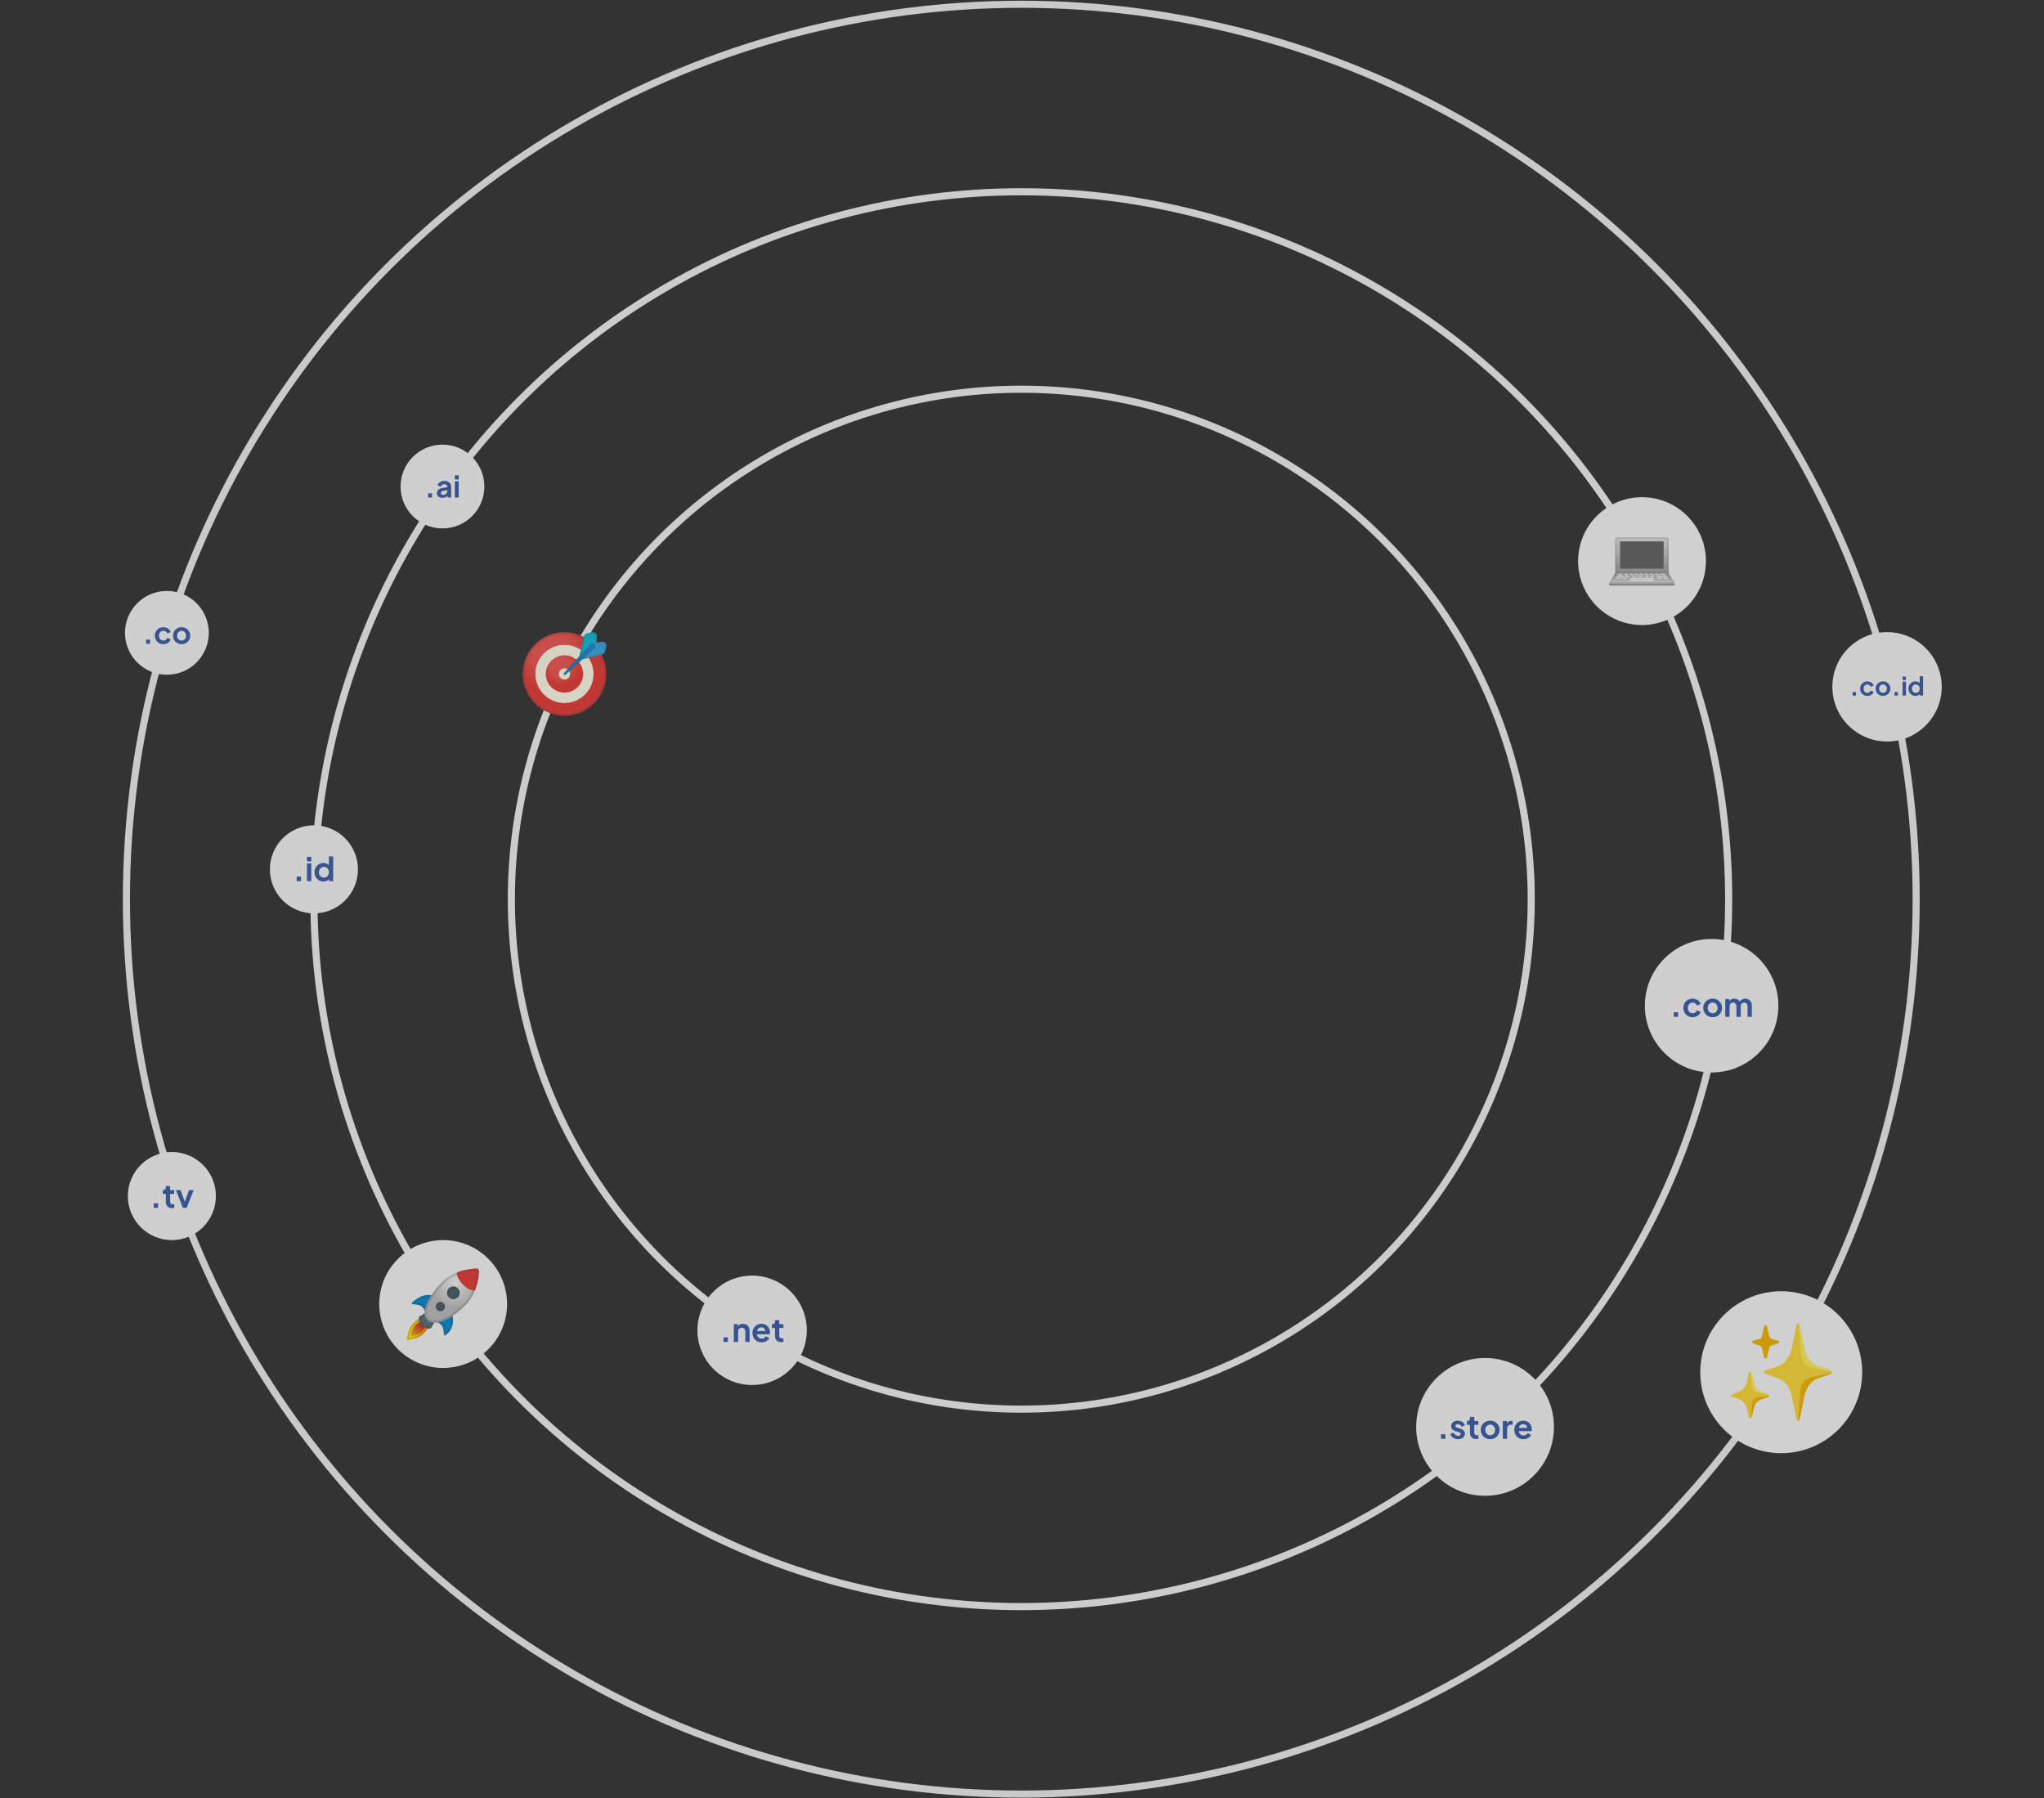 <svg width="1439" height="1266" viewBox="0 0 1439 1266" fill="none" xmlns="http://www.w3.org/2000/svg">
<rect x="0" y="0" width="1439" height="1266" fill="#333333" stroke="none"/>
<g opacity="0.8">
<circle cx="719" cy="633" r="359" stroke="#F3F3F3" stroke-width="5"/>
<circle cx="719" cy="633" r="498" stroke="#F3F3F3" stroke-width="5"/>
<circle cx="719" cy="633" r="630" stroke="#EFEFEF" stroke-width="5"/>
<circle cx="1254" cy="966" r="57" fill="#F7F7F7"/>
<path d="M1288.83 964.701L1280.48 962.012C1275.15 960.251 1272.02 955.933 1270.55 950.508L1266.88 932.626C1266.79 932.273 1266.55 931.8 1265.84 931.8C1265.23 931.8 1264.88 932.273 1264.79 932.626L1261.12 950.514C1259.64 955.939 1256.52 960.257 1251.19 962.018L1242.85 964.707C1241.67 965.09 1241.65 966.755 1242.82 967.156L1251.22 970.048C1256.54 971.815 1259.64 976.127 1261.12 981.528L1264.79 999.212C1264.89 999.565 1265.09 1000.2 1265.84 1000.2C1266.64 1000.2 1266.79 999.565 1266.89 999.212L1270.57 981.528C1272.04 976.121 1275.14 971.809 1280.46 970.048L1288.86 967.156C1290.02 966.749 1290 965.084 1288.83 964.701Z" fill="#FDD835"/>
<path d="M1289.62 965.449C1289.48 965.12 1289.23 964.832 1288.83 964.701L1280.48 962.012C1275.15 960.251 1272.02 955.933 1270.55 950.508L1266.88 932.626C1266.83 932.423 1266.64 932.052 1266.42 931.944L1267.6 949.891C1268.48 958.083 1269.24 961.94 1275.78 963.066C1281.39 964.036 1287.89 965.15 1289.62 965.449Z" fill="#FFEE58"/>
<path d="M1289.63 966.383L1275.17 969.701C1270.07 970.994 1267.26 973.947 1267.26 981.672L1265.84 1000.2C1266.33 1000.15 1266.72 999.889 1266.89 999.212L1270.57 981.528C1272.04 976.121 1275.14 971.809 1280.46 970.048L1288.86 967.156C1289.26 967.012 1289.51 966.719 1289.63 966.383Z" fill="#F4B400"/>
<path d="M1241.05 980.259C1236.06 978.612 1235.61 976.755 1234.77 973.623L1232.68 966.293C1232.55 965.82 1231.32 965.82 1231.19 966.293L1229.77 973.066C1228.92 976.186 1227.13 978.666 1224.06 979.678L1219.17 981.798C1218.5 982.019 1218.49 982.977 1219.16 983.205L1224.08 984.947C1227.14 985.96 1228.92 988.439 1229.77 991.547L1231.19 998.026C1231.32 998.499 1232.55 998.499 1232.68 998.026L1234.34 991.577C1235.19 988.451 1236.48 985.966 1240.63 984.947L1245.25 983.205C1245.93 982.971 1245.92 982.013 1245.24 981.792L1241.05 980.259Z" fill="#FDD835"/>
<path d="M1233.07 973.516C1233.58 978.222 1233.84 979.528 1237.65 980.504L1245.6 982.055C1245.52 981.941 1245.4 981.846 1245.24 981.798L1241.04 980.259C1236.67 978.761 1235.46 976.857 1234.64 973.048C1233.82 969.24 1232.94 966.755 1232.94 966.755C1232.64 965.934 1232.2 965.976 1232.2 965.976L1233.07 973.516Z" fill="#FFEE58"/>
<path d="M1233.22 989.948C1233.22 985.51 1235.64 983.313 1239.5 983.313L1245.5 983.067C1245.5 983.067 1245.15 983.528 1244.55 983.672L1240.63 984.948C1237.31 986.283 1235.79 986.954 1234.76 991.499C1234.76 991.499 1233.43 996.787 1233.18 997.344C1232.83 998.122 1232.42 998.284 1232.42 998.284L1233.22 989.948Z" fill="#F4B400"/>
<path d="M1251.79 945.124C1252.12 945.011 1252.11 944.531 1251.77 944.436L1247.15 943.19C1246.18 942.927 1245.42 942.178 1245.15 941.214L1243.32 933.698C1243.24 933.333 1242.71 933.333 1242.62 933.704L1240.91 941.19C1240.65 942.184 1239.87 942.951 1238.88 943.208L1234.28 944.4C1233.94 944.49 1233.92 944.969 1234.25 945.088L1239.1 946.765C1239.97 947.065 1240.64 947.771 1240.9 948.652L1242.63 955.592C1242.72 955.951 1243.24 955.957 1243.32 955.592L1245.12 948.628C1245.38 947.747 1246.06 947.047 1246.94 946.753L1251.79 945.124Z" fill="#F4B400" stroke="#F4B400" stroke-width="1.209" stroke-miterlimit="10"/>
<path d="M397.389 503.832C413.62 503.832 426.778 490.674 426.778 474.443C426.778 458.212 413.62 445.054 397.389 445.054C381.158 445.054 368 458.212 368 474.443C368 490.674 381.158 503.832 397.389 503.832Z" fill="url(#paint0_radial_1469_440)"/>
<path opacity="0.2" d="M397.389 446.528C412.781 446.528 425.305 459.051 425.305 474.443C425.305 489.835 412.781 502.359 397.389 502.359C381.997 502.359 369.474 489.835 369.474 474.443C369.474 459.051 381.997 446.528 397.389 446.528ZM397.389 445.054C381.157 445.054 368 458.216 368 474.443C368 490.671 381.157 503.832 397.389 503.832C413.622 503.832 426.778 490.676 426.778 474.443C426.778 458.211 413.617 445.054 397.389 445.054Z" fill="#434343"/>
<path d="M397.389 494.911C408.693 494.911 417.856 485.747 417.856 474.443C417.856 463.139 408.693 453.976 397.389 453.976C386.085 453.976 376.922 463.139 376.922 474.443C376.922 485.747 386.085 494.911 397.389 494.911Z" fill="#FEFCE9"/>
<path d="M397.389 487.566C404.636 487.566 410.512 481.691 410.512 474.443C410.512 467.196 404.636 461.321 397.389 461.321C390.142 461.321 384.267 467.196 384.267 474.443C384.267 481.691 390.142 487.566 397.389 487.566Z" fill="url(#paint1_radial_1469_440)"/>
<path d="M397.389 478.379C399.563 478.379 401.325 476.617 401.325 474.443C401.325 472.27 399.563 470.508 397.389 470.508C395.216 470.508 393.454 472.27 393.454 474.443C393.454 476.617 395.216 478.379 397.389 478.379Z" fill="#FEFCE9"/>
<path d="M420.013 451.967L420.185 447.82C420.264 445.953 418.603 444.632 416.761 445.093L413.341 445.943C412.162 446.238 411.219 447.196 410.949 448.38L407.22 464.76L407.249 464.745L420.023 451.971L420.013 451.967Z" fill="#09BCD4"/>
<path d="M420.018 451.967L424.164 451.795C426.031 451.716 427.353 453.377 426.891 455.219L426.041 458.638C425.746 459.817 424.788 460.761 423.604 461.031L407.225 464.76L407.239 464.73L420.013 451.957L420.018 451.967Z" fill="#38A4DD"/>
<path d="M398.043 474.998C397.355 475.613 396.397 474.655 397.006 473.967L415.444 453.603C416.255 452.792 417.572 452.792 418.382 453.603C419.193 454.413 419.193 455.73 418.382 456.541L398.043 474.998Z" fill="#1B87C9"/>
<path opacity="0.2" d="M417.493 445.983C417.979 445.983 418.422 446.164 418.741 446.498C419.06 446.828 419.222 447.285 419.203 447.781L419.031 451.917C419.021 452.109 419.07 452.296 419.163 452.453C419.208 452.527 419.257 452.59 419.316 452.649C419.497 452.836 419.753 452.949 420.018 452.949H420.058L424.194 452.777H424.278C424.828 452.777 425.309 453.003 425.629 453.411C425.963 453.833 426.071 454.408 425.929 454.978L425.079 458.398C424.877 459.208 424.194 459.881 423.379 460.068L409.799 463.163C409.632 463.202 409.48 463.281 409.357 463.394L401.162 470.842L408.581 462.647C408.694 462.524 408.773 462.372 408.812 462.205L411.912 448.596C412.099 447.781 412.767 447.098 413.582 446.896L417.002 446.046C417.164 446.002 417.331 445.983 417.493 445.983ZM417.493 445C417.252 445 417.007 445.029 416.761 445.093L413.342 445.943C412.162 446.238 411.219 447.196 410.949 448.38L407.849 461.989L397.006 473.962C396.529 474.497 397.001 475.19 397.556 475.19C397.718 475.19 397.885 475.131 398.038 474.994L410.02 464.126L423.6 461.031C424.779 460.761 425.742 459.817 426.037 458.638L426.887 455.219C427.334 453.416 426.081 451.795 424.283 451.795C424.243 451.795 424.199 451.795 424.155 451.8L420.018 451.971H420.008V451.962L420.18 447.825C420.249 446.204 419.021 445 417.493 445Z" fill="#434343"/>
<circle cx="312" cy="918" r="45" fill="#F7F7F7"/>
<path d="M290.885 931.674C286.799 935.76 286.579 943.207 286.579 943.207C286.579 943.207 294.022 942.988 298.112 938.902C302.203 934.816 303.896 929.886 301.899 927.893C299.901 925.895 294.971 927.588 290.885 931.674Z" fill="url(#paint2_linear_1469_440)"/>
<path opacity="0.2" d="M299.566 928.053C300.28 928.053 300.825 928.238 301.189 928.597C302.563 929.971 301.344 934.251 297.403 938.197C294.556 941.044 289.816 941.884 287.668 942.123C287.908 939.976 288.747 935.235 291.589 932.388C294.221 929.751 297.353 928.053 299.566 928.053ZM299.566 927.054C297.163 927.054 293.807 928.752 290.885 931.679C286.799 935.765 286.579 943.212 286.579 943.212C286.579 943.212 294.022 942.992 298.112 938.907C302.203 934.821 303.896 929.891 301.899 927.898C301.329 927.318 300.525 927.054 299.566 927.054Z" fill="#424242"/>
<path d="M292.123 933.113C289.551 935.685 289.411 940.37 289.411 940.37C289.411 940.37 294.096 940.23 296.669 937.658C299.241 935.086 300.31 931.979 299.051 930.725C297.793 929.471 294.701 930.535 292.123 933.113Z" fill="url(#paint3_linear_1469_440)"/>
<path d="M297.398 933.158C299.846 935.77 303.057 935.495 303.322 935.066L305.56 931.429C305.695 931.209 305.57 930.86 305.475 930.77L299.436 924.731C299.341 924.636 299.006 924.526 298.787 924.661L295.15 926.899C294.726 927.164 294.246 929.786 297.398 933.158Z" fill="#546E7A"/>
<path d="M313.841 939.801C313.342 940.205 312.673 940.115 312.588 939.516C312.353 937.858 312.508 934.526 310.42 932.438C308.382 930.4 305.07 930.101 305.07 930.101L317.538 923.957C317.538 923.957 319.885 927.578 318.592 932.733C317.513 936.994 315.67 938.307 313.841 939.801Z" fill="#0288D1"/>
<path opacity="0.2" d="M316.833 925.97C316.923 926.215 317.018 926.494 317.103 926.804C317.442 928.043 317.727 930.016 317.133 932.363C316.378 935.37 315.25 936.659 313.926 937.788C313.756 935.88 313.386 933.282 311.473 931.374C310.774 930.675 309.955 930.146 309.151 929.751L316.833 925.97ZM317.532 923.957L305.065 930.101C305.065 930.101 308.382 930.405 310.414 932.438C312.502 934.526 312.348 937.858 312.582 939.516C312.632 939.871 312.892 940.05 313.197 940.05C313.406 940.05 313.636 939.966 313.836 939.801C315.664 938.307 317.507 936.994 318.581 932.733C319.885 927.573 317.532 923.957 317.532 923.957Z" fill="#424242"/>
<path d="M290.135 916.809C289.646 917.229 289.821 917.978 290.42 918.063C292.078 918.298 295.41 918.143 297.498 920.231C299.536 922.269 299.96 925.156 299.96 925.156L305.984 912.404C305.984 912.404 302.798 910.91 298.162 912.114C294.966 912.948 291.794 915.381 290.135 916.809Z" fill="#0288D1"/>
<path opacity="0.2" d="M301.759 913.143C302.593 913.143 303.312 913.233 303.881 913.343L300.135 921.285C299.736 920.57 299.221 919.836 298.557 919.177C296.784 917.404 294.426 916.959 292.568 916.769C294.181 915.54 296.374 914.132 298.532 913.567C299.611 913.283 300.695 913.143 301.759 913.143ZM301.759 911.644C300.705 911.644 299.491 911.769 298.162 912.114C294.965 912.948 291.799 915.381 290.14 916.809C289.651 917.229 289.826 917.978 290.425 918.063C292.083 918.298 295.415 918.143 297.503 920.231C299.541 922.269 299.965 925.156 299.965 925.156L305.984 912.404C305.984 912.404 304.366 911.644 301.759 911.644Z" fill="#424242"/>
<path opacity="0.2" d="M298.927 926.339L303.882 931.294L302.318 933.837C302.268 933.842 302.213 933.842 302.153 933.842C301.669 933.842 299.981 933.717 298.492 932.129C296.609 930.116 296.314 928.542 296.339 927.928L298.927 926.339ZM299.032 924.596C298.947 924.596 298.862 924.616 298.787 924.656L295.151 926.894C294.721 927.159 294.241 929.781 297.393 933.153C298.997 934.866 300.93 935.34 302.148 935.34C302.788 935.34 303.227 935.21 303.317 935.061L305.555 931.424C305.69 931.205 305.565 930.855 305.47 930.765L299.436 924.731C299.376 924.671 299.206 924.596 299.032 924.596Z" fill="#424242"/>
<path d="M321.803 895.751C323.826 896.68 326.554 898.278 329.156 900.88C330.075 901.799 330.859 902.738 331.538 903.658C332.852 905.431 333.751 907.124 334.341 908.448C333.027 911.899 330.549 915.915 328.127 918.338C318.232 928.233 307.303 933.882 301.649 929.881C301.319 929.646 300.995 929.431 300.7 929.167C295.85 924.806 301.404 912.324 311.494 902.234C314.026 899.702 318.247 897.114 321.803 895.751Z" fill="url(#paint4_radial_1469_440)"/>
<path d="M319.171 914.526C321.626 914.526 323.617 912.536 323.617 910.081C323.617 907.626 321.626 905.635 319.171 905.635C316.716 905.635 314.726 907.626 314.726 910.081C314.726 912.536 316.716 914.526 319.171 914.526Z" fill="#455A64"/>
<path opacity="0.2" d="M319.171 906.634C320.09 906.634 320.959 906.994 321.608 907.643C322.258 908.293 322.617 909.162 322.617 910.081C322.617 911 322.258 911.869 321.608 912.518C320.959 913.168 320.09 913.527 319.171 913.527C318.252 913.527 317.383 913.168 316.733 912.518C315.39 911.175 315.39 908.987 316.733 907.643C317.383 906.994 318.247 906.634 319.171 906.634ZM319.171 905.635C318.032 905.635 316.893 906.07 316.024 906.939C314.286 908.677 314.286 911.49 316.024 913.228C316.893 914.097 318.032 914.531 319.171 914.531C320.31 914.531 321.448 914.097 322.317 913.228C324.056 911.49 324.056 908.677 322.317 906.939C321.448 906.07 320.31 905.635 319.171 905.635Z" fill="#424242"/>
<path d="M310 923.033C311.777 923.033 313.217 921.593 313.217 919.816C313.217 918.04 311.777 916.599 310 916.599C308.224 916.599 306.784 918.04 306.784 919.816C306.784 921.593 308.224 923.033 310 923.033Z" fill="#455A64"/>
<path d="M321.803 895.751C320.879 900.311 328.931 909.242 334.341 908.448C336.024 904.097 336.713 901.145 337.173 896.065C337.408 893.493 336.653 892.759 334.271 893.038C327.952 893.778 325.455 894.257 321.803 895.751Z" fill="#E53935"/>
<path opacity="0.2" d="M335.125 894.482C335.424 894.482 335.574 894.517 335.629 894.537C335.669 894.627 335.769 894.976 335.684 895.93C335.24 900.85 334.6 903.648 332.947 907.913C331.678 911.235 329.261 915.086 327.068 917.279C319.421 924.926 311.389 929.681 306.104 929.681C304.681 929.681 303.472 929.336 302.513 928.657L302.348 928.542C302.093 928.367 301.879 928.213 301.699 928.053C300.89 927.323 300.46 926.21 300.42 924.741C300.28 919.397 305.265 910.575 312.548 903.293C314.83 901.01 318.856 898.483 322.333 897.154L322.363 897.139C325.894 895.696 328.352 895.241 334.435 894.527C334.7 894.497 334.93 894.482 335.125 894.482ZM335.125 892.983C334.865 892.983 334.585 893.003 334.271 893.038C327.952 893.778 325.455 894.257 321.803 895.751C318.247 897.109 314.026 899.697 311.494 902.229C301.404 912.319 295.85 924.801 300.7 929.162C300.99 929.421 301.314 929.641 301.649 929.876C302.898 930.76 304.406 931.175 306.104 931.175C312.088 931.175 320.42 926.045 328.132 918.338C330.554 915.915 333.032 911.899 334.346 908.448C336.029 904.097 336.718 901.145 337.178 896.065C337.372 893.833 336.833 892.983 335.125 892.983Z" fill="#424242"/>
<path opacity="0.2" d="M310.001 917.598C310.595 917.598 311.149 917.828 311.569 918.248C311.989 918.667 312.218 919.222 312.218 919.816C312.218 920.41 311.989 920.965 311.569 921.384C311.149 921.804 310.595 922.034 310.001 922.034C309.406 922.034 308.852 921.804 308.432 921.384C308.013 920.965 307.783 920.41 307.783 919.816C307.783 919.222 308.013 918.667 308.432 918.248C308.857 917.828 309.411 917.598 310.001 917.598ZM310.001 916.599C309.176 916.599 308.357 916.914 307.728 917.543C306.474 918.797 306.474 920.835 307.728 922.089C308.357 922.718 309.176 923.033 310.001 923.033C310.825 923.033 311.644 922.718 312.273 922.089C313.527 920.835 313.527 918.797 312.273 917.543C311.649 916.914 310.825 916.599 310.001 916.599Z" fill="#424242"/>
<circle cx="1156" cy="395" r="45" fill="#F7F7F7"/>
<path d="M1174.65 403.405H1137.18L1132.87 410.715H1179L1174.65 403.405Z" fill="url(#paint5_linear_1469_440)"/>
<path opacity="0.2" d="M1138.68 402.367H1173.15L1177.65 409.946H1134.22L1138.68 402.367ZM1138.22 401.597L1132.87 410.715H1179L1173.58 401.597H1138.22Z" fill="#424242"/>
<path d="M1141.64 404.521H1139.18L1139.49 403.867H1141.99L1141.64 404.521Z" fill="#F5F5F5"/>
<path d="M1145.53 404.521H1143.03L1143.34 403.867H1145.87L1145.53 404.521Z" fill="#F5F5F5"/>
<path d="M1149.22 404.521H1146.72L1147.07 403.867H1149.57L1149.22 404.521Z" fill="#F5F5F5"/>
<path d="M1152.88 404.521H1150.41L1150.8 403.867H1153.11L1152.88 404.521Z" fill="#F5F5F5"/>
<path d="M1156.49 404.521H1154.03L1154.22 403.867H1156.3L1156.49 404.521Z" fill="#F5F5F5"/>
<path d="M1160.19 404.521H1157.72L1157.42 403.867H1159.76L1160.19 404.521Z" fill="#F5F5F5"/>
<path d="M1163.96 404.521H1161.49L1161.03 403.867H1163.5L1163.96 404.521Z" fill="#F5F5F5"/>
<path d="M1167.61 404.521H1165.15L1164.69 403.867H1167.19L1167.61 404.521Z" fill="#F5F5F5"/>
<path d="M1172.57 404.521H1168.88L1168.38 403.867H1172.23L1172.57 404.521Z" fill="#F5F5F5"/>
<path d="M1170.69 405.483H1173.15L1172.73 404.867H1170.23L1170.69 405.483Z" fill="#F5F5F5"/>
<path d="M1166.65 405.483H1169.11L1168.65 404.867H1166.15L1166.65 405.483Z" fill="#F5F5F5"/>
<path d="M1162.96 405.483H1165.42L1165 404.867H1162.53L1162.96 405.483Z" fill="#F5F5F5"/>
<path d="M1158.96 405.483H1161.46L1160.99 404.867H1158.69L1158.96 405.483Z" fill="#F5F5F5"/>
<path d="M1155.42 405.483H1157.92L1157.61 404.867H1155.53L1155.42 405.483Z" fill="#F5F5F5"/>
<path d="M1151.88 405.483H1154.34L1154.49 404.867H1152.11L1151.88 405.483Z" fill="#F5F5F5"/>
<path d="M1147.99 405.483H1150.45L1150.76 404.867H1148.37L1147.99 405.483Z" fill="#F5F5F5"/>
<path d="M1143.68 405.483H1146.14L1146.53 404.867H1144.07L1143.68 405.483Z" fill="#F5F5F5"/>
<path d="M1138.6 405.483H1142.33L1142.72 404.867H1138.99L1138.6 405.483Z" fill="#F5F5F5"/>
<path d="M1162.07 406.483H1164.57L1164.15 405.829H1161.65L1162.07 406.483Z" fill="#F5F5F5"/>
<path d="M1158.15 406.483H1160.61L1160.26 405.829H1157.96L1158.15 406.483Z" fill="#F5F5F5"/>
<path d="M1153.49 406.483H1155.95L1155.88 405.829H1153.68L1153.49 406.483Z" fill="#F5F5F5"/>
<path d="M1149.07 406.483H1151.53L1151.76 405.829H1149.38L1149.07 406.483Z" fill="#F5F5F5"/>
<path d="M1144.37 406.483H1146.87L1147.26 405.829H1144.8L1144.37 406.483Z" fill="#F5F5F5"/>
<path d="M1138.14 406.483H1143.07L1143.49 405.829H1138.49L1138.14 406.483Z" fill="#F5F5F5"/>
<path d="M1166.27 406.483H1173.69L1173.27 405.791H1165.84L1166.27 406.483Z" fill="#F5F5F5"/>
<path d="M1171.92 407.445H1174.38L1173.88 406.791H1171.42L1171.92 407.445Z" fill="#F5F5F5"/>
<path d="M1167.3 407.445H1169.77L1169.3 406.791H1166.8L1167.3 407.445Z" fill="#F5F5F5"/>
<path d="M1147.53 407.445H1164.38L1164 406.791H1147.91L1147.53 407.445Z" fill="#F5F5F5"/>
<path d="M1142.26 407.445H1144.72L1145.03 406.791H1142.6L1142.26 407.445Z" fill="#F5F5F5"/>
<path d="M1137.53 407.445H1139.99L1140.3 406.791H1137.87L1137.53 407.445Z" fill="#F5F5F5"/>
<path d="M1147.26 409.138H1164.5L1163.76 407.791H1147.99L1147.26 409.138Z" fill="#F5F5F5"/>
<path d="M1178.15 412.254H1133.68C1133.22 412.254 1132.87 411.87 1132.87 411.446V410.754H1179V411.446C1179 411.87 1178.62 412.254 1178.15 412.254Z" fill="#9E9E9E"/>
<path opacity="0.2" d="M1178.62 411.1V411.408C1178.62 411.639 1178.42 411.831 1178.19 411.831H1133.68C1133.45 411.831 1133.25 411.639 1133.25 411.408V411.1H1178.62ZM1179 410.715H1132.87V411.408C1132.87 411.87 1133.25 412.216 1133.68 412.216H1178.15C1178.62 412.216 1178.96 411.831 1178.96 411.408V410.715H1179Z" fill="#424242"/>
<path d="M1174.65 403.405H1137.18V379.436C1137.18 378.821 1137.68 378.359 1138.26 378.359H1173.54C1174.15 378.359 1174.61 378.859 1174.61 379.436L1174.65 403.405Z" fill="url(#paint6_linear_1469_440)"/>
<path opacity="0.2" d="M1173.54 379.129C1173.73 379.129 1173.84 379.283 1173.84 379.436V402.636H1137.95V379.436C1137.95 379.244 1138.1 379.129 1138.26 379.129H1173.54ZM1173.54 378.359H1138.26C1137.64 378.359 1137.18 378.859 1137.18 379.436V403.405H1174.65V379.436C1174.65 378.821 1174.15 378.359 1173.54 378.359Z" fill="#424242"/>
<path d="M1140.56 381.129H1171.23V400.327H1140.56V381.129Z" fill="#616161"/>
<circle cx="1205" cy="708" r="47" fill="#F6F6F6"/>
<path d="M1178.36 715.807V712.587H1181.4V715.807H1178.36ZM1191.65 716.083C1190.41 716.083 1189.29 715.799 1188.29 715.232C1187.31 714.649 1186.54 713.867 1185.97 712.886C1185.4 711.889 1185.12 710.77 1185.12 709.528C1185.12 708.286 1185.4 707.174 1185.97 706.193C1186.54 705.212 1187.31 704.437 1188.29 703.87C1189.29 703.303 1190.41 703.019 1191.65 703.019C1192.54 703.019 1193.37 703.18 1194.14 703.502C1194.9 703.809 1195.56 704.238 1196.11 704.79C1196.68 705.327 1197.09 705.971 1197.33 706.722L1194.69 707.872C1194.46 707.243 1194.07 706.737 1193.52 706.354C1192.98 705.971 1192.36 705.779 1191.65 705.779C1190.99 705.779 1190.4 705.94 1189.88 706.262C1189.38 706.584 1188.98 707.029 1188.69 707.596C1188.39 708.163 1188.25 708.815 1188.25 709.551C1188.25 710.287 1188.39 710.939 1188.69 711.506C1188.98 712.073 1189.38 712.518 1189.88 712.84C1190.4 713.162 1190.99 713.323 1191.65 713.323C1192.37 713.323 1193 713.131 1193.54 712.748C1194.08 712.365 1194.46 711.851 1194.69 711.207L1197.33 712.403C1197.09 713.108 1196.69 713.745 1196.14 714.312C1195.59 714.864 1194.93 715.301 1194.16 715.623C1193.39 715.93 1192.56 716.083 1191.65 716.083ZM1205.74 716.083C1204.51 716.083 1203.39 715.799 1202.38 715.232C1201.38 714.665 1200.59 713.89 1199.99 712.909C1199.41 711.928 1199.11 710.808 1199.11 709.551C1199.11 708.294 1199.41 707.174 1199.99 706.193C1200.59 705.212 1201.38 704.437 1202.38 703.87C1203.38 703.303 1204.5 703.019 1205.74 703.019C1206.96 703.019 1208.08 703.303 1209.07 703.87C1210.07 704.437 1210.86 705.212 1211.44 706.193C1212.04 707.159 1212.34 708.278 1212.34 709.551C1212.34 710.808 1212.04 711.928 1211.44 712.909C1210.84 713.89 1210.05 714.665 1209.05 715.232C1208.05 715.799 1206.95 716.083 1205.74 716.083ZM1205.74 713.323C1206.41 713.323 1207 713.162 1207.51 712.84C1208.03 712.518 1208.44 712.073 1208.73 711.506C1209.03 710.923 1209.19 710.272 1209.19 709.551C1209.19 708.815 1209.03 708.171 1208.73 707.619C1208.44 707.052 1208.03 706.607 1207.51 706.285C1207 705.948 1206.41 705.779 1205.74 705.779C1205.05 705.779 1204.44 705.948 1203.92 706.285C1203.4 706.607 1202.99 707.052 1202.68 707.619C1202.39 708.171 1202.24 708.815 1202.24 709.551C1202.24 710.272 1202.39 710.923 1202.68 711.506C1202.99 712.073 1203.4 712.518 1203.92 712.84C1204.44 713.162 1205.05 713.323 1205.74 713.323ZM1214.62 715.807V703.295H1217.45V706.193L1217.13 705.71C1217.36 704.805 1217.82 704.131 1218.51 703.686C1219.2 703.241 1220.01 703.019 1220.95 703.019C1221.98 703.019 1222.88 703.287 1223.66 703.824C1224.44 704.361 1224.95 705.066 1225.18 705.94L1224.33 706.009C1224.71 705.012 1225.29 704.269 1226.05 703.778C1226.82 703.272 1227.7 703.019 1228.7 703.019C1229.59 703.019 1230.38 703.218 1231.07 703.617C1231.77 704.016 1232.33 704.575 1232.72 705.296C1233.12 706.001 1233.32 706.822 1233.32 707.757V715.807H1230.31V708.47C1230.31 707.918 1230.21 707.443 1230.01 707.044C1229.81 706.645 1229.54 706.339 1229.18 706.124C1228.83 705.894 1228.4 705.779 1227.89 705.779C1227.42 705.779 1227 705.894 1226.63 706.124C1226.26 706.339 1225.98 706.645 1225.78 707.044C1225.58 707.443 1225.48 707.918 1225.48 708.47V715.807H1222.47V708.47C1222.47 707.918 1222.37 707.443 1222.17 707.044C1221.97 706.645 1221.68 706.339 1221.32 706.124C1220.96 705.894 1220.54 705.779 1220.05 705.779C1219.58 705.779 1219.15 705.894 1218.79 706.124C1218.42 706.339 1218.14 706.645 1217.94 707.044C1217.74 707.443 1217.64 707.918 1217.64 708.47V715.807H1214.62Z" fill="#385DA7"/>
<circle cx="117.5" cy="445.5" r="29.5" fill="#F6F6F6"/>
<path d="M102.877 453.219V450.279H105.649V453.219H102.877ZM115.013 453.471C113.879 453.471 112.857 453.212 111.947 452.694C111.051 452.162 110.344 451.448 109.826 450.552C109.308 449.642 109.049 448.62 109.049 447.486C109.049 446.352 109.308 445.337 109.826 444.441C110.344 443.545 111.051 442.838 111.947 442.32C112.857 441.802 113.879 441.543 115.013 441.543C115.825 441.543 116.581 441.69 117.281 441.984C117.981 442.264 118.583 442.656 119.087 443.16C119.605 443.65 119.976 444.238 120.2 444.924L117.785 445.974C117.575 445.4 117.218 444.938 116.714 444.588C116.224 444.238 115.657 444.063 115.013 444.063C114.411 444.063 113.872 444.21 113.396 444.504C112.934 444.798 112.57 445.204 112.304 445.722C112.038 446.24 111.905 446.835 111.905 447.507C111.905 448.179 112.038 448.774 112.304 449.292C112.57 449.81 112.934 450.216 113.396 450.51C113.872 450.804 114.411 450.951 115.013 450.951C115.671 450.951 116.245 450.776 116.735 450.426C117.225 450.076 117.575 449.607 117.785 449.019L120.2 450.111C119.976 450.755 119.612 451.336 119.108 451.854C118.604 452.358 118.002 452.757 117.302 453.051C116.602 453.331 115.839 453.471 115.013 453.471ZM127.874 453.471C126.754 453.471 125.732 453.212 124.808 452.694C123.898 452.176 123.17 451.469 122.624 450.573C122.092 449.677 121.826 448.655 121.826 447.507C121.826 446.359 122.092 445.337 122.624 444.441C123.17 443.545 123.898 442.838 124.808 442.32C125.718 441.802 126.74 441.543 127.874 441.543C128.994 441.543 130.009 441.802 130.919 442.32C131.829 442.838 132.55 443.545 133.082 444.441C133.628 445.323 133.901 446.345 133.901 447.507C133.901 448.655 133.628 449.677 133.082 450.573C132.536 451.469 131.808 452.176 130.898 452.694C129.988 453.212 128.98 453.471 127.874 453.471ZM127.874 450.951C128.49 450.951 129.029 450.804 129.491 450.51C129.967 450.216 130.338 449.81 130.604 449.292C130.884 448.76 131.024 448.165 131.024 447.507C131.024 446.835 130.884 446.247 130.604 445.743C130.338 445.225 129.967 444.819 129.491 444.525C129.029 444.217 128.49 444.063 127.874 444.063C127.244 444.063 126.691 444.217 126.215 444.525C125.739 444.819 125.361 445.225 125.081 445.743C124.815 446.247 124.682 446.835 124.682 447.507C124.682 448.165 124.815 448.76 125.081 449.292C125.361 449.81 125.739 450.216 126.215 450.51C126.691 450.804 127.244 450.951 127.874 450.951Z" fill="#385DA7"/>
<circle cx="311.5" cy="342.5" r="29.5" fill="#F6F6F6"/>
<path d="M301.378 350.219V347.279H304.15V350.219H301.378ZM311.478 350.471C310.68 350.471 309.987 350.338 309.399 350.072C308.811 349.806 308.356 349.428 308.034 348.938C307.712 348.434 307.551 347.853 307.551 347.195C307.551 346.565 307.691 346.005 307.971 345.515C308.251 345.011 308.685 344.591 309.273 344.255C309.861 343.919 310.603 343.681 311.499 343.541L315.237 342.932V345.032L312.024 345.578C311.478 345.676 311.072 345.851 310.806 346.103C310.54 346.355 310.407 346.684 310.407 347.09C310.407 347.482 310.554 347.797 310.848 348.035C311.156 348.259 311.534 348.371 311.982 348.371C312.556 348.371 313.06 348.252 313.494 348.014C313.942 347.762 314.285 347.419 314.523 346.985C314.775 346.551 314.901 346.075 314.901 345.557V342.617C314.901 342.127 314.705 341.721 314.313 341.399C313.935 341.063 313.431 340.895 312.801 340.895C312.213 340.895 311.688 341.056 311.226 341.378C310.778 341.686 310.449 342.099 310.239 342.617L307.992 341.525C308.216 340.923 308.566 340.405 309.042 339.971C309.532 339.523 310.106 339.173 310.764 338.921C311.422 338.669 312.136 338.543 312.906 338.543C313.844 338.543 314.67 338.718 315.384 339.068C316.098 339.404 316.651 339.88 317.043 340.496C317.449 341.098 317.652 341.805 317.652 342.617V350.219H315.048V348.266L315.636 348.224C315.342 348.714 314.992 349.127 314.586 349.463C314.18 349.785 313.718 350.037 313.2 350.219C312.682 350.387 312.108 350.471 311.478 350.471ZM320.195 350.219V338.795H322.946V350.219H320.195ZM320.195 337.514V334.574H322.946V337.514H320.195Z" fill="#385DA7"/>
<circle cx="529.5" cy="936.5" r="38.5" fill="#F6F6F6"/>
<path d="M509.374 944.693V941.473H512.41V944.693H509.374ZM516.64 944.693V932.181H519.469V934.642L519.239 934.205C519.531 933.454 520.006 932.886 520.665 932.503C521.34 932.104 522.122 931.905 523.011 931.905C523.931 931.905 524.744 932.104 525.449 932.503C526.17 932.902 526.73 933.461 527.128 934.182C527.527 934.887 527.726 935.708 527.726 936.643V944.693H524.713V937.356C524.713 936.804 524.606 936.329 524.391 935.93C524.177 935.531 523.878 935.225 523.494 935.01C523.126 934.78 522.689 934.665 522.183 934.665C521.693 934.665 521.256 934.78 520.872 935.01C520.489 935.225 520.19 935.531 519.975 935.93C519.761 936.329 519.653 936.804 519.653 937.356V944.693H516.64ZM536.208 944.969C534.92 944.969 533.793 944.678 532.827 944.095C531.861 943.512 531.11 942.723 530.573 941.726C530.036 940.729 529.768 939.625 529.768 938.414C529.768 937.157 530.036 936.045 530.573 935.079C531.125 934.098 531.869 933.323 532.804 932.756C533.755 932.189 534.813 931.905 535.978 931.905C536.959 931.905 537.818 932.066 538.554 932.388C539.305 932.71 539.942 933.155 540.463 933.722C540.984 934.289 541.383 934.941 541.659 935.677C541.935 936.398 542.073 937.18 542.073 938.023C542.073 938.238 542.058 938.46 542.027 938.69C542.012 938.92 541.973 939.119 541.912 939.288H532.252V936.988H540.21L538.784 938.069C538.922 937.364 538.884 936.735 538.669 936.183C538.47 935.631 538.132 935.194 537.657 934.872C537.197 934.55 536.637 934.389 535.978 934.389C535.349 934.389 534.79 934.55 534.299 934.872C533.808 935.179 533.433 935.639 533.172 936.252C532.927 936.85 532.835 937.578 532.896 938.437C532.835 939.204 532.934 939.886 533.195 940.484C533.471 941.067 533.87 941.519 534.391 941.841C534.928 942.163 535.541 942.324 536.231 942.324C536.921 942.324 537.504 942.178 537.979 941.887C538.47 941.596 538.853 941.205 539.129 940.714L541.567 941.91C541.322 942.508 540.938 943.037 540.417 943.497C539.896 943.957 539.275 944.317 538.554 944.578C537.849 944.839 537.067 944.969 536.208 944.969ZM550.061 944.831C548.65 944.831 547.554 944.448 546.772 943.681C546.005 942.899 545.622 941.803 545.622 940.392V934.872H543.46V932.181H543.69C544.303 932.181 544.779 932.02 545.116 931.698C545.453 931.376 545.622 930.908 545.622 930.295V929.329H548.635V932.181H551.51V934.872H548.635V940.231C548.635 940.645 548.704 940.998 548.842 941.289C548.995 941.58 549.225 941.803 549.532 941.956C549.854 942.109 550.26 942.186 550.751 942.186C550.858 942.186 550.981 942.178 551.119 942.163C551.272 942.148 551.418 942.132 551.556 942.117V944.693C551.341 944.724 551.096 944.754 550.82 944.785C550.544 944.816 550.291 944.831 550.061 944.831Z" fill="#385DA7"/>
<circle cx="1328.5" cy="483.5" r="38.5" fill="#F6F6F6"/>
<path d="M1304.25 489.693V487.173H1306.63V489.693H1304.25ZM1314.65 489.909C1313.68 489.909 1312.8 489.687 1312.02 489.243C1311.26 488.787 1310.65 488.175 1310.21 487.407C1309.76 486.627 1309.54 485.751 1309.54 484.779C1309.54 483.807 1309.76 482.937 1310.21 482.169C1310.65 481.401 1311.26 480.795 1312.02 480.351C1312.8 479.907 1313.68 479.685 1314.65 479.685C1315.35 479.685 1316 479.811 1316.6 480.063C1317.2 480.303 1317.71 480.639 1318.14 481.071C1318.59 481.491 1318.91 481.995 1319.1 482.583L1317.03 483.483C1316.85 482.991 1316.54 482.595 1316.11 482.295C1315.69 481.995 1315.2 481.845 1314.65 481.845C1314.14 481.845 1313.67 481.971 1313.27 482.223C1312.87 482.475 1312.56 482.823 1312.33 483.267C1312.1 483.711 1311.99 484.221 1311.99 484.797C1311.99 485.373 1312.1 485.883 1312.33 486.327C1312.56 486.771 1312.87 487.119 1313.27 487.371C1313.67 487.623 1314.14 487.749 1314.65 487.749C1315.22 487.749 1315.71 487.599 1316.13 487.299C1316.55 486.999 1316.85 486.597 1317.03 486.093L1319.1 487.029C1318.91 487.581 1318.59 488.079 1318.16 488.523C1317.73 488.955 1317.21 489.297 1316.61 489.549C1316.01 489.789 1315.36 489.909 1314.65 489.909ZM1325.68 489.909C1324.72 489.909 1323.84 489.687 1323.05 489.243C1322.27 488.799 1321.64 488.193 1321.18 487.425C1320.72 486.657 1320.49 485.781 1320.49 484.797C1320.49 483.813 1320.72 482.937 1321.18 482.169C1321.64 481.401 1322.27 480.795 1323.05 480.351C1323.83 479.907 1324.7 479.685 1325.68 479.685C1326.64 479.685 1327.51 479.907 1328.29 480.351C1329.07 480.795 1329.68 481.401 1330.14 482.169C1330.61 482.925 1330.84 483.801 1330.84 484.797C1330.84 485.781 1330.61 486.657 1330.14 487.425C1329.67 488.193 1329.05 488.799 1328.27 489.243C1327.49 489.687 1326.62 489.909 1325.68 489.909ZM1325.68 487.749C1326.2 487.749 1326.67 487.623 1327.06 487.371C1327.47 487.119 1327.79 486.771 1328.02 486.327C1328.26 485.871 1328.38 485.361 1328.38 484.797C1328.38 484.221 1328.26 483.717 1328.02 483.285C1327.79 482.841 1327.47 482.493 1327.06 482.241C1326.67 481.977 1326.2 481.845 1325.68 481.845C1325.14 481.845 1324.66 481.977 1324.25 482.241C1323.85 482.493 1323.52 482.841 1323.28 483.285C1323.05 483.717 1322.94 484.221 1322.94 484.797C1322.94 485.361 1323.05 485.871 1323.28 486.327C1323.52 486.771 1323.85 487.119 1324.25 487.371C1324.66 487.623 1325.14 487.749 1325.68 487.749ZM1333.75 489.693V487.173H1336.12V489.693H1333.75ZM1339.43 489.693V479.901H1341.79V489.693H1339.43ZM1339.43 478.803V476.283H1341.79V478.803H1339.43ZM1348.52 489.909C1347.57 489.909 1346.73 489.687 1345.98 489.243C1345.24 488.787 1344.65 488.169 1344.22 487.389C1343.79 486.609 1343.57 485.745 1343.57 484.797C1343.57 483.837 1343.79 482.973 1344.22 482.205C1344.65 481.437 1345.24 480.825 1345.98 480.369C1346.74 479.913 1347.58 479.685 1348.5 479.685C1349.25 479.685 1349.91 479.835 1350.48 480.135C1351.07 480.423 1351.53 480.831 1351.87 481.359L1351.51 481.845V476.067H1353.87V489.693H1351.64V487.803L1351.89 488.271C1351.55 488.799 1351.08 489.207 1350.48 489.495C1349.88 489.771 1349.23 489.909 1348.52 489.909ZM1348.77 487.749C1349.31 487.749 1349.79 487.623 1350.2 487.371C1350.6 487.119 1350.92 486.771 1351.15 486.327C1351.39 485.883 1351.51 485.373 1351.51 484.797C1351.51 484.233 1351.39 483.729 1351.15 483.285C1350.92 482.829 1350.6 482.475 1350.2 482.223C1349.79 481.971 1349.31 481.845 1348.77 481.845C1348.25 481.845 1347.77 481.977 1347.35 482.241C1346.93 482.493 1346.6 482.841 1346.36 483.285C1346.13 483.717 1346.02 484.221 1346.02 484.797C1346.02 485.373 1346.13 485.883 1346.36 486.327C1346.6 486.771 1346.93 487.119 1347.35 487.371C1347.77 487.623 1348.25 487.749 1348.77 487.749Z" fill="#385DA7"/>
<circle cx="221" cy="612" r="31" fill="#F6F6F6"/>
<path d="M208.859 620.298V617.078H211.895V620.298H208.859ZM216.125 620.298V607.786H219.138V620.298H216.125ZM216.125 606.383V603.163H219.138V606.383H216.125ZM227.739 620.574C226.528 620.574 225.447 620.291 224.496 619.723C223.545 619.141 222.794 618.351 222.242 617.354C221.69 616.358 221.414 615.254 221.414 614.042C221.414 612.816 221.69 611.712 222.242 610.73C222.794 609.749 223.545 608.967 224.496 608.384C225.462 607.802 226.535 607.51 227.716 607.51C228.667 607.51 229.51 607.702 230.246 608.085C230.997 608.453 231.588 608.975 232.017 609.649L231.557 610.27V602.887H234.57V620.298H231.718V617.883L232.04 618.481C231.611 619.156 231.013 619.677 230.246 620.045C229.479 620.398 228.644 620.574 227.739 620.574ZM228.061 617.814C228.751 617.814 229.357 617.653 229.878 617.331C230.399 617.009 230.806 616.565 231.097 615.997C231.404 615.43 231.557 614.778 231.557 614.042C231.557 613.322 231.404 612.678 231.097 612.11C230.806 611.528 230.399 611.075 229.878 610.753C229.357 610.431 228.751 610.27 228.061 610.27C227.386 610.27 226.781 610.439 226.244 610.776C225.707 611.098 225.286 611.543 224.979 612.11C224.688 612.662 224.542 613.306 224.542 614.042C224.542 614.778 224.688 615.43 224.979 615.997C225.286 616.565 225.707 617.009 226.244 617.331C226.781 617.653 227.386 617.814 228.061 617.814Z" fill="#385DA7"/>
<circle cx="121" cy="842" r="31" fill="#F6F6F6"/>
<path d="M108.219 850.298V847.078H111.255V850.298H108.219ZM121.189 850.436C119.778 850.436 118.682 850.053 117.9 849.286C117.133 848.504 116.75 847.408 116.75 845.997V840.477H114.588V837.786H114.818C115.431 837.786 115.907 837.625 116.244 837.303C116.581 836.981 116.75 836.514 116.75 835.9V834.934H119.763V837.786H122.638V840.477H119.763V845.836C119.763 846.25 119.832 846.603 119.97 846.894C120.123 847.186 120.353 847.408 120.66 847.561C120.982 847.715 121.388 847.791 121.879 847.791C121.986 847.791 122.109 847.784 122.247 847.768C122.4 847.753 122.546 847.738 122.684 847.722V850.298C122.469 850.329 122.224 850.36 121.948 850.39C121.672 850.421 121.419 850.436 121.189 850.436ZM128.758 850.298L123.836 837.786H127.125L130.69 847.63H129.471L133.059 837.786H136.348L131.426 850.298H128.758Z" fill="#385DA7"/>
<circle cx="1045.5" cy="1004.5" r="48.5" fill="#F6F6F6"/>
<path d="M1014.54 1012.89V1009.67H1017.57V1012.89H1014.54ZM1026.56 1013.16C1025.23 1013.16 1024.06 1012.85 1023.07 1012.22C1022.09 1011.57 1021.41 1010.71 1021.04 1009.62L1023.3 1008.54C1023.62 1009.24 1024.06 1009.8 1024.63 1010.19C1025.21 1010.59 1025.86 1010.79 1026.56 1010.79C1027.12 1010.79 1027.55 1010.67 1027.87 1010.42C1028.2 1010.18 1028.36 1009.86 1028.36 1009.46C1028.36 1009.21 1028.29 1009.01 1028.15 1008.86C1028.03 1008.69 1027.85 1008.55 1027.62 1008.45C1027.41 1008.32 1027.17 1008.22 1026.91 1008.15L1024.86 1007.57C1023.8 1007.27 1023 1006.8 1022.45 1006.17C1021.91 1005.54 1021.64 1004.8 1021.64 1003.94C1021.64 1003.17 1021.83 1002.51 1022.22 1001.94C1022.62 1001.36 1023.16 1000.9 1023.85 1000.58C1024.56 1000.26 1025.36 1000.1 1026.26 1000.1C1027.45 1000.1 1028.49 1000.38 1029.39 1000.95C1030.3 1001.52 1030.94 1002.31 1031.32 1003.34L1029.02 1004.42C1028.81 1003.85 1028.45 1003.4 1027.94 1003.06C1027.44 1002.73 1026.87 1002.56 1026.24 1002.56C1025.74 1002.56 1025.34 1002.67 1025.05 1002.9C1024.75 1003.13 1024.61 1003.43 1024.61 1003.8C1024.61 1004.03 1024.67 1004.23 1024.79 1004.4C1024.92 1004.57 1025.08 1004.71 1025.3 1004.81C1025.53 1004.92 1025.79 1005.02 1026.08 1005.11L1028.08 1005.71C1029.11 1006.02 1029.9 1006.48 1030.45 1007.09C1031.02 1007.7 1031.3 1008.45 1031.3 1009.34C1031.3 1010.1 1031.1 1010.76 1030.7 1011.34C1030.31 1011.91 1029.75 1012.36 1029.05 1012.68C1028.34 1013 1027.51 1013.16 1026.56 1013.16ZM1039.32 1013.02C1037.91 1013.02 1036.81 1012.64 1036.03 1011.87C1035.27 1011.09 1034.88 1010 1034.88 1008.58V1003.06H1032.72V1000.37H1032.95C1033.56 1000.37 1034.04 1000.21 1034.38 999.891C1034.71 999.569 1034.88 999.101 1034.88 998.488V997.522H1037.9V1000.37H1040.77V1003.06H1037.9V1008.42C1037.9 1008.84 1037.96 1009.19 1038.1 1009.48C1038.26 1009.77 1038.49 1010 1038.79 1010.15C1039.11 1010.3 1039.52 1010.38 1040.01 1010.38C1040.12 1010.38 1040.24 1010.37 1040.38 1010.36C1040.53 1010.34 1040.68 1010.33 1040.82 1010.31V1012.89C1040.6 1012.92 1040.36 1012.95 1040.08 1012.98C1039.8 1013.01 1039.55 1013.02 1039.32 1013.02ZM1049.12 1013.16C1047.9 1013.16 1046.78 1012.88 1045.77 1012.31C1044.77 1011.74 1043.97 1010.97 1043.37 1009.99C1042.79 1009.01 1042.5 1007.89 1042.5 1006.63C1042.5 1005.37 1042.79 1004.25 1043.37 1003.27C1043.97 1002.29 1044.77 1001.52 1045.77 1000.95C1046.76 1000.38 1047.88 1000.1 1049.12 1000.1C1050.35 1000.1 1051.46 1000.38 1052.46 1000.95C1053.46 1001.52 1054.25 1002.29 1054.83 1003.27C1055.43 1004.24 1055.73 1005.36 1055.73 1006.63C1055.73 1007.89 1055.43 1009.01 1054.83 1009.99C1054.23 1010.97 1053.43 1011.74 1052.44 1012.31C1051.44 1012.88 1050.34 1013.16 1049.12 1013.16ZM1049.12 1010.4C1049.8 1010.4 1050.39 1010.24 1050.9 1009.92C1051.42 1009.6 1051.82 1009.15 1052.11 1008.58C1052.42 1008 1052.57 1007.35 1052.57 1006.63C1052.57 1005.89 1052.42 1005.25 1052.11 1004.7C1051.82 1004.13 1051.42 1003.69 1050.9 1003.36C1050.39 1003.03 1049.8 1002.86 1049.12 1002.86C1048.43 1002.86 1047.83 1003.03 1047.31 1003.36C1046.79 1003.69 1046.37 1004.13 1046.07 1004.7C1045.77 1005.25 1045.63 1005.89 1045.63 1006.63C1045.63 1007.35 1045.77 1008 1046.07 1008.58C1046.37 1009.15 1046.79 1009.6 1047.31 1009.92C1047.83 1010.24 1048.43 1010.4 1049.12 1010.4ZM1058.01 1012.89V1000.37H1060.84V1003.16L1060.61 1002.74C1060.9 1001.81 1061.35 1001.16 1061.97 1000.79C1062.59 1000.42 1063.35 1000.24 1064.22 1000.24H1064.96V1002.9H1063.87C1063.02 1002.9 1062.33 1003.17 1061.8 1003.71C1061.28 1004.23 1061.02 1004.97 1061.02 1005.92V1012.89H1058.01ZM1072.55 1013.16C1071.26 1013.16 1070.13 1012.87 1069.17 1012.29C1068.2 1011.71 1067.45 1010.92 1066.91 1009.92C1066.37 1008.92 1066.11 1007.82 1066.11 1006.61C1066.11 1005.35 1066.37 1004.24 1066.91 1003.27C1067.46 1002.29 1068.21 1001.52 1069.14 1000.95C1070.09 1000.38 1071.15 1000.1 1072.32 1000.1C1073.3 1000.1 1074.16 1000.26 1074.89 1000.58C1075.64 1000.9 1076.28 1001.35 1076.8 1001.91C1077.32 1002.48 1077.72 1003.13 1078 1003.87C1078.27 1004.59 1078.41 1005.37 1078.41 1006.22C1078.41 1006.43 1078.4 1006.65 1078.37 1006.88C1078.35 1007.11 1078.31 1007.31 1078.25 1007.48H1068.59V1005.18H1076.55L1075.12 1006.26C1075.26 1005.56 1075.22 1004.93 1075.01 1004.38C1074.81 1003.82 1074.47 1003.39 1074 1003.06C1073.54 1002.74 1072.98 1002.58 1072.32 1002.58C1071.69 1002.58 1071.13 1002.74 1070.64 1003.06C1070.15 1003.37 1069.77 1003.83 1069.51 1004.44C1069.27 1005.04 1069.17 1005.77 1069.23 1006.63C1069.17 1007.4 1069.27 1008.08 1069.53 1008.68C1069.81 1009.26 1070.21 1009.71 1070.73 1010.03C1071.27 1010.36 1071.88 1010.52 1072.57 1010.52C1073.26 1010.52 1073.84 1010.37 1074.32 1010.08C1074.81 1009.79 1075.19 1009.4 1075.47 1008.91L1077.91 1010.1C1077.66 1010.7 1077.28 1011.23 1076.76 1011.69C1076.23 1012.15 1075.61 1012.51 1074.89 1012.77C1074.19 1013.03 1073.41 1013.16 1072.55 1013.16Z" fill="#385DA7"/>
</g>
<defs>
<radialGradient id="paint0_radial_1469_440" cx="0" cy="0" r="1" gradientUnits="userSpaceOnUse" gradientTransform="translate(388.991 460.669) scale(30.55)">
<stop offset="0.471" stop-color="#EF5451"/>
<stop offset="0.834" stop-color="#E53A35"/>
</radialGradient>
<radialGradient id="paint1_radial_1469_440" cx="0" cy="0" r="1" gradientUnits="userSpaceOnUse" gradientTransform="translate(394.853 469.376) scale(15.059)">
<stop offset="0.471" stop-color="#EF5451"/>
<stop offset="0.834" stop-color="#E53A35"/>
</radialGradient>
<linearGradient id="paint2_linear_1469_440" x1="302.73" y1="935.13" x2="286.574" y2="935.13" gradientUnits="userSpaceOnUse">
<stop stop-color="#FF6D00"/>
<stop offset="0.249" stop-color="#FF9B00"/>
<stop offset="0.513" stop-color="#FFC600"/>
<stop offset="0.721" stop-color="#FFE000"/>
<stop offset="0.844" stop-color="#FFEA00"/>
</linearGradient>
<linearGradient id="paint3_linear_1469_440" x1="297.251" y1="932.446" x2="288.887" y2="941.064" gradientUnits="userSpaceOnUse">
<stop offset="0.004" stop-color="#C62828"/>
<stop offset="0.271" stop-color="#D75327"/>
<stop offset="0.598" stop-color="#E98126"/>
<stop offset="0.85" stop-color="#F59D25"/>
<stop offset="0.995" stop-color="#F9A825"/>
</linearGradient>
<radialGradient id="paint4_radial_1469_440" cx="0" cy="0" r="1" gradientUnits="userSpaceOnUse" gradientTransform="translate(320.749 902.748) rotate(180) scale(18.218)">
<stop offset="0.011" stop-color="#F5F5F5"/>
<stop offset="1" stop-color="#BDBDBD"/>
</radialGradient>
<linearGradient id="paint5_linear_1469_440" x1="1155.93" y1="410.706" x2="1155.93" y2="403.445" gradientUnits="userSpaceOnUse">
<stop stop-color="#E0E0E0"/>
<stop offset="1" stop-color="#9E9E9E"/>
</linearGradient>
<linearGradient id="paint6_linear_1469_440" x1="1155.92" y1="378.403" x2="1155.92" y2="403.24" gradientUnits="userSpaceOnUse">
<stop offset="0.006" stop-color="#E0E0E0"/>
<stop offset="0.999" stop-color="#9E9E9E"/>
</linearGradient>
</defs>
</svg>
